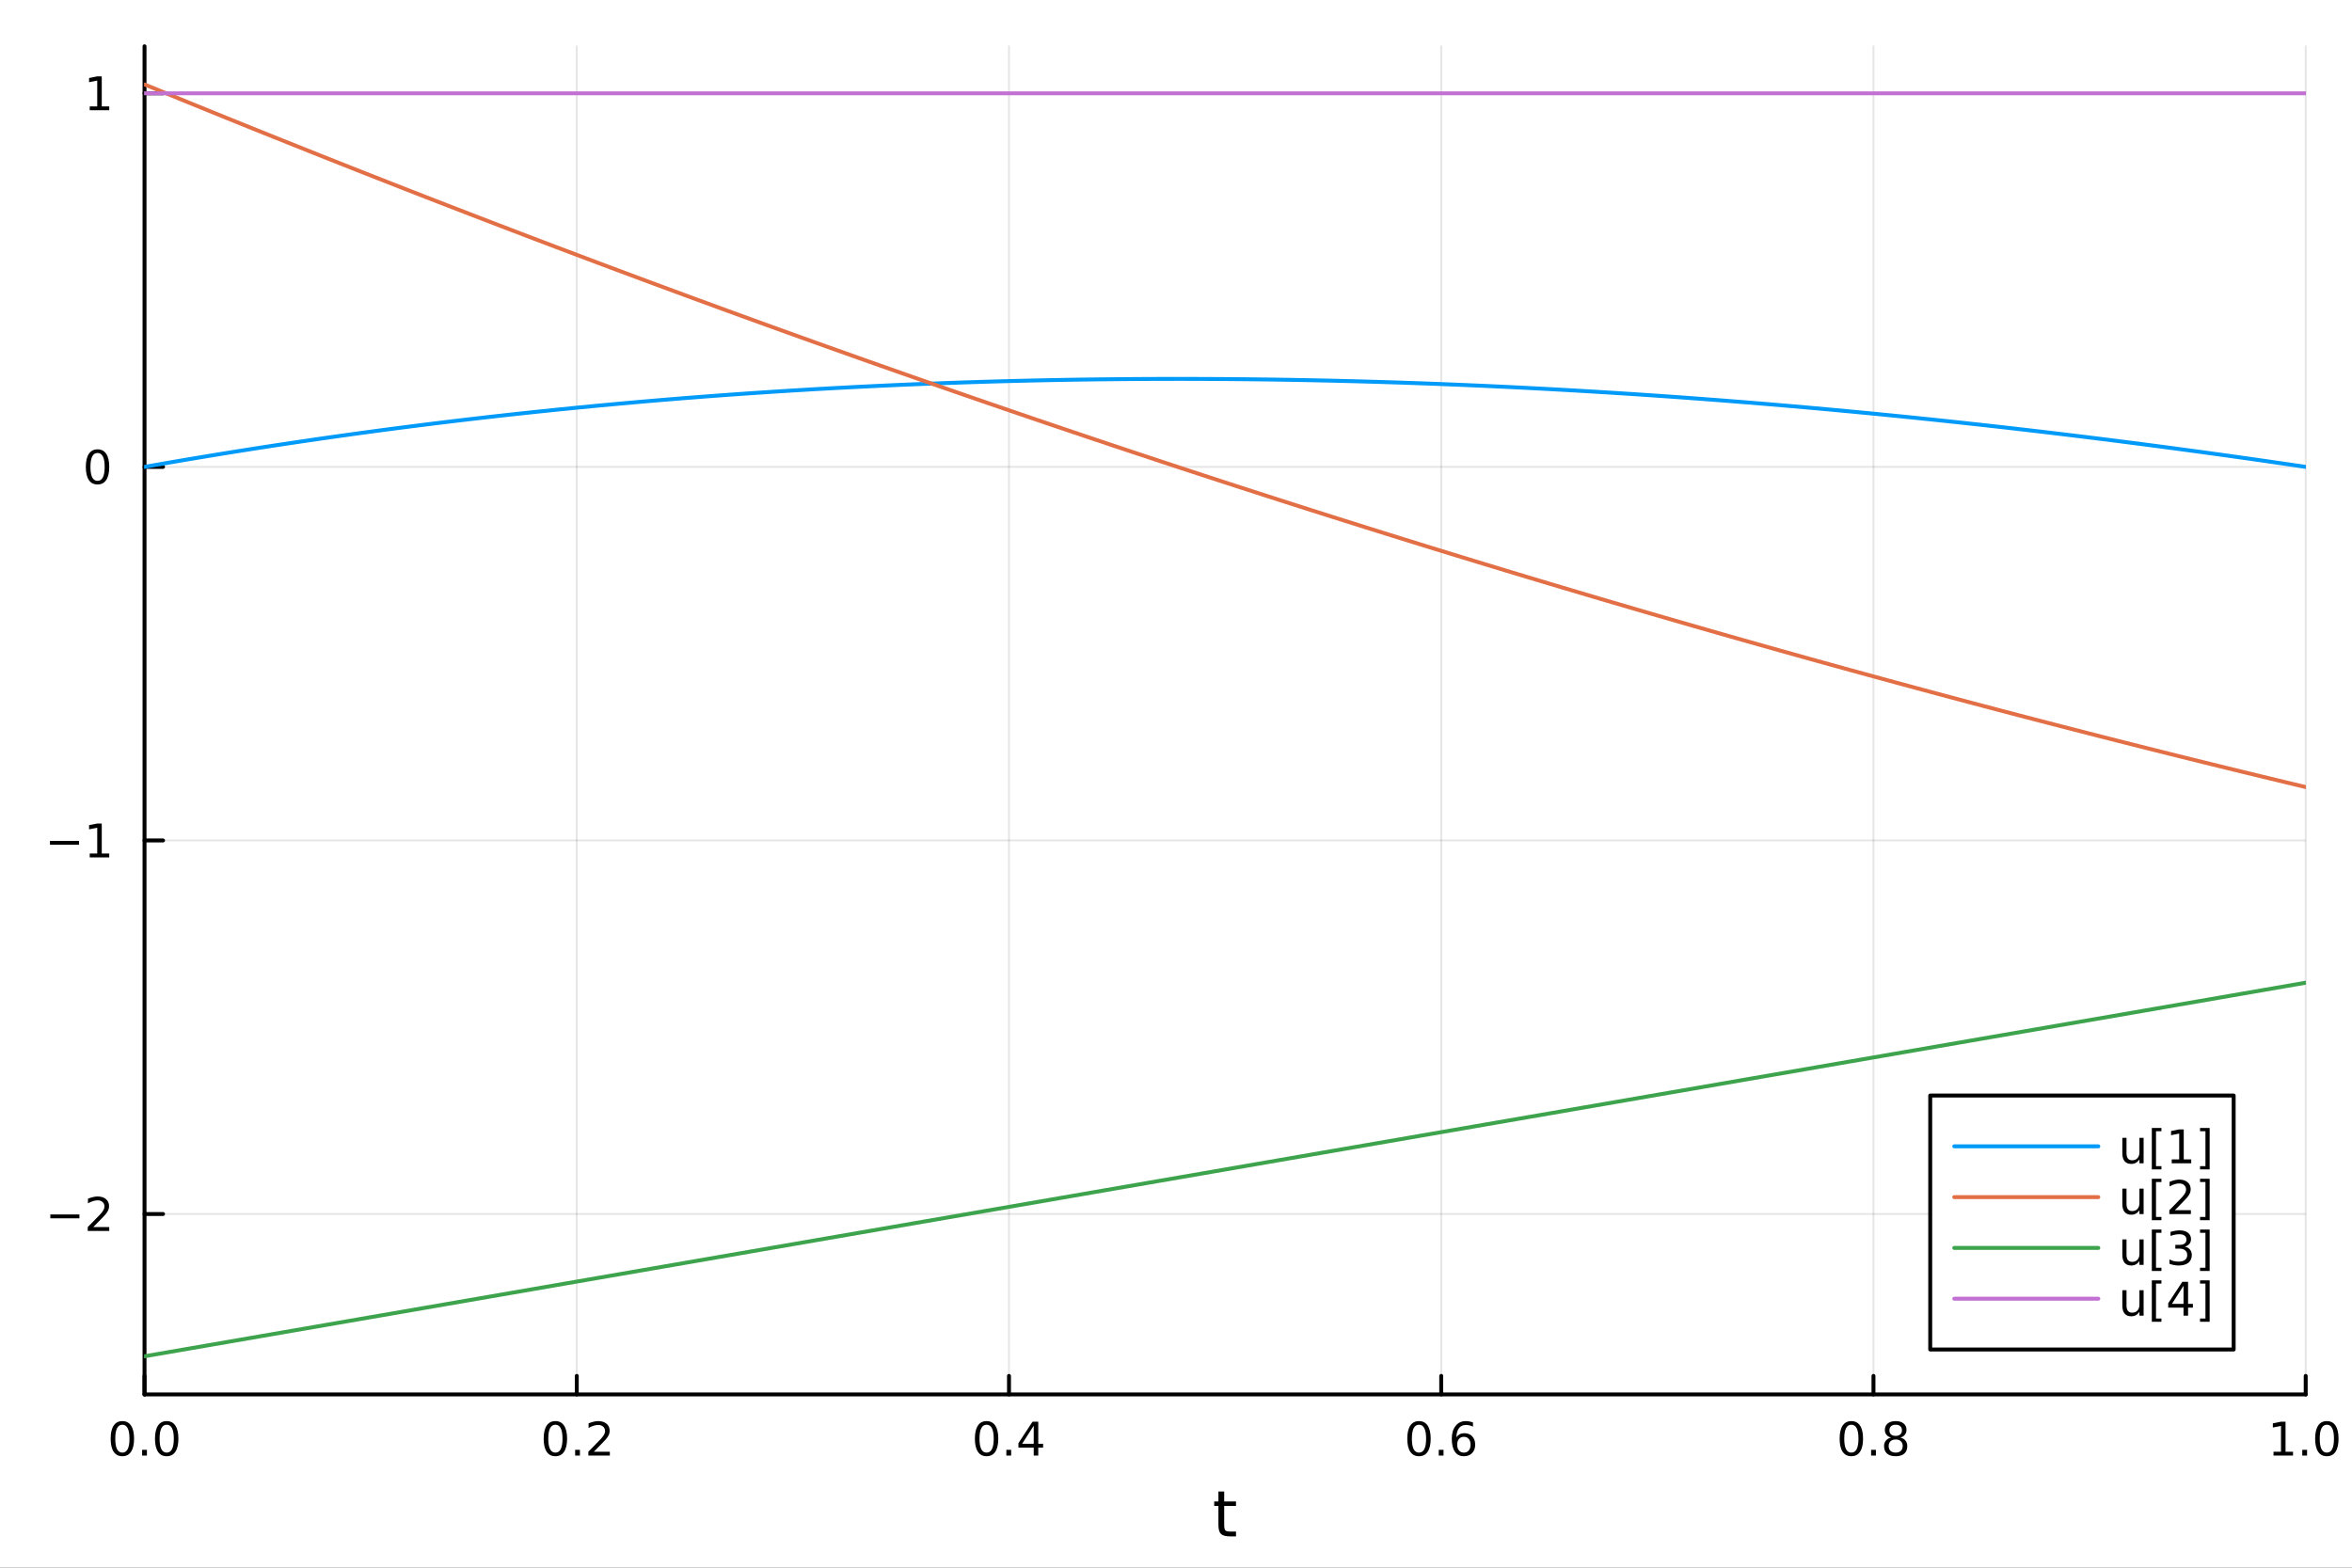 <?xml version="1.0" encoding="utf-8"?>
<svg xmlns="http://www.w3.org/2000/svg" xmlns:xlink="http://www.w3.org/1999/xlink" width="600" height="400" viewBox="0 0 2400 1600">
<rect x="0" y="0" width="2400" height="1600" fill="#333333" stroke="none"/>
<defs>
  <clipPath id="clip160">
    <rect x="0" y="0" width="2400" height="1600"/>
  </clipPath>
</defs>
<path clip-path="url(#clip160)" d="M0 1600 L2400 1600 L2400 0 L0 0  Z" fill="#ffffff" fill-rule="evenodd" fill-opacity="1"/>
<defs>
  <clipPath id="clip161">
    <rect x="480" y="0" width="1681" height="1600"/>
  </clipPath>
</defs>
<path clip-path="url(#clip160)" d="M147.478 1423.18 L2352.76 1423.18 L2352.76 47.244 L147.478 47.244  Z" fill="#ffffff" fill-rule="evenodd" fill-opacity="1"/>
<defs>
  <clipPath id="clip162">
    <rect x="147" y="47" width="2206" height="1377"/>
  </clipPath>
</defs>
<polyline clip-path="url(#clip162)" style="stroke:#000000; stroke-linecap:round; stroke-linejoin:round; stroke-width:2; stroke-opacity:0.1; fill:none" points="147.478,1423.18 147.478,47.244 "/>
<polyline clip-path="url(#clip162)" style="stroke:#000000; stroke-linecap:round; stroke-linejoin:round; stroke-width:2; stroke-opacity:0.1; fill:none" points="588.534,1423.18 588.534,47.244 "/>
<polyline clip-path="url(#clip162)" style="stroke:#000000; stroke-linecap:round; stroke-linejoin:round; stroke-width:2; stroke-opacity:0.1; fill:none" points="1029.59,1423.18 1029.59,47.244 "/>
<polyline clip-path="url(#clip162)" style="stroke:#000000; stroke-linecap:round; stroke-linejoin:round; stroke-width:2; stroke-opacity:0.1; fill:none" points="1470.64,1423.18 1470.64,47.244 "/>
<polyline clip-path="url(#clip162)" style="stroke:#000000; stroke-linecap:round; stroke-linejoin:round; stroke-width:2; stroke-opacity:0.1; fill:none" points="1911.7,1423.18 1911.7,47.244 "/>
<polyline clip-path="url(#clip162)" style="stroke:#000000; stroke-linecap:round; stroke-linejoin:round; stroke-width:2; stroke-opacity:0.1; fill:none" points="2352.76,1423.18 2352.76,47.244 "/>
<polyline clip-path="url(#clip162)" style="stroke:#000000; stroke-linecap:round; stroke-linejoin:round; stroke-width:2; stroke-opacity:0.1; fill:none" points="147.478,1239.03 2352.76,1239.03 "/>
<polyline clip-path="url(#clip162)" style="stroke:#000000; stroke-linecap:round; stroke-linejoin:round; stroke-width:2; stroke-opacity:0.1; fill:none" points="147.478,857.771 2352.76,857.771 "/>
<polyline clip-path="url(#clip162)" style="stroke:#000000; stroke-linecap:round; stroke-linejoin:round; stroke-width:2; stroke-opacity:0.1; fill:none" points="147.478,476.507 2352.76,476.507 "/>
<polyline clip-path="url(#clip162)" style="stroke:#000000; stroke-linecap:round; stroke-linejoin:round; stroke-width:2; stroke-opacity:0.1; fill:none" points="147.478,95.244 2352.76,95.244 "/>
<polyline clip-path="url(#clip160)" style="stroke:#000000; stroke-linecap:round; stroke-linejoin:round; stroke-width:4; stroke-opacity:1; fill:none" points="147.478,1423.18 2352.76,1423.18 "/>
<polyline clip-path="url(#clip160)" style="stroke:#000000; stroke-linecap:round; stroke-linejoin:round; stroke-width:4; stroke-opacity:1; fill:none" points="147.478,1423.18 147.478,1404.28 "/>
<polyline clip-path="url(#clip160)" style="stroke:#000000; stroke-linecap:round; stroke-linejoin:round; stroke-width:4; stroke-opacity:1; fill:none" points="588.534,1423.18 588.534,1404.28 "/>
<polyline clip-path="url(#clip160)" style="stroke:#000000; stroke-linecap:round; stroke-linejoin:round; stroke-width:4; stroke-opacity:1; fill:none" points="1029.59,1423.18 1029.59,1404.28 "/>
<polyline clip-path="url(#clip160)" style="stroke:#000000; stroke-linecap:round; stroke-linejoin:round; stroke-width:4; stroke-opacity:1; fill:none" points="1470.64,1423.18 1470.64,1404.28 "/>
<polyline clip-path="url(#clip160)" style="stroke:#000000; stroke-linecap:round; stroke-linejoin:round; stroke-width:4; stroke-opacity:1; fill:none" points="1911.7,1423.18 1911.7,1404.28 "/>
<polyline clip-path="url(#clip160)" style="stroke:#000000; stroke-linecap:round; stroke-linejoin:round; stroke-width:4; stroke-opacity:1; fill:none" points="2352.76,1423.18 2352.76,1404.28 "/>
<path clip-path="url(#clip160)" d="M124.862 1454.1 Q121.251 1454.1 119.423 1457.66 Q117.617 1461.2 117.617 1468.33 Q117.617 1475.44 119.423 1479.01 Q121.251 1482.55 124.862 1482.55 Q128.497 1482.55 130.302 1479.01 Q132.131 1475.44 132.131 1468.33 Q132.131 1461.2 130.302 1457.66 Q128.497 1454.1 124.862 1454.1 M124.862 1450.39 Q130.672 1450.39 133.728 1455 Q136.807 1459.58 136.807 1468.33 Q136.807 1477.06 133.728 1481.67 Q130.672 1486.25 124.862 1486.25 Q119.052 1486.25 115.973 1481.67 Q112.918 1477.06 112.918 1468.33 Q112.918 1459.58 115.973 1455 Q119.052 1450.39 124.862 1450.39 Z" fill="#000000" fill-rule="nonzero" fill-opacity="1" /><path clip-path="url(#clip160)" d="M145.024 1479.7 L149.908 1479.7 L149.908 1485.58 L145.024 1485.58 L145.024 1479.7 Z" fill="#000000" fill-rule="nonzero" fill-opacity="1" /><path clip-path="url(#clip160)" d="M170.094 1454.1 Q166.482 1454.1 164.654 1457.66 Q162.848 1461.2 162.848 1468.33 Q162.848 1475.44 164.654 1479.01 Q166.482 1482.55 170.094 1482.55 Q173.728 1482.55 175.533 1479.01 Q177.362 1475.44 177.362 1468.33 Q177.362 1461.2 175.533 1457.66 Q173.728 1454.1 170.094 1454.1 M170.094 1450.39 Q175.904 1450.39 178.959 1455 Q182.038 1459.58 182.038 1468.33 Q182.038 1477.06 178.959 1481.67 Q175.904 1486.25 170.094 1486.25 Q164.283 1486.25 161.205 1481.67 Q158.149 1477.06 158.149 1468.33 Q158.149 1459.58 161.205 1455 Q164.283 1450.39 170.094 1450.39 Z" fill="#000000" fill-rule="nonzero" fill-opacity="1" /><path clip-path="url(#clip160)" d="M566.716 1454.1 Q563.105 1454.1 561.277 1457.66 Q559.471 1461.2 559.471 1468.33 Q559.471 1475.44 561.277 1479.01 Q563.105 1482.55 566.716 1482.55 Q570.351 1482.55 572.156 1479.01 Q573.985 1475.44 573.985 1468.33 Q573.985 1461.2 572.156 1457.66 Q570.351 1454.1 566.716 1454.1 M566.716 1450.39 Q572.527 1450.39 575.582 1455 Q578.661 1459.58 578.661 1468.33 Q578.661 1477.06 575.582 1481.67 Q572.527 1486.25 566.716 1486.25 Q560.906 1486.25 557.828 1481.67 Q554.772 1477.06 554.772 1468.33 Q554.772 1459.58 557.828 1455 Q560.906 1450.39 566.716 1450.39 Z" fill="#000000" fill-rule="nonzero" fill-opacity="1" /><path clip-path="url(#clip160)" d="M586.878 1479.7 L591.763 1479.7 L591.763 1485.58 L586.878 1485.58 L586.878 1479.7 Z" fill="#000000" fill-rule="nonzero" fill-opacity="1" /><path clip-path="url(#clip160)" d="M605.976 1481.64 L622.295 1481.64 L622.295 1485.58 L600.351 1485.58 L600.351 1481.64 Q603.013 1478.89 607.596 1474.26 Q612.202 1469.61 613.383 1468.27 Q615.628 1465.74 616.508 1464.01 Q617.411 1462.25 617.411 1460.56 Q617.411 1457.8 615.466 1456.07 Q613.545 1454.33 610.443 1454.33 Q608.244 1454.33 605.79 1455.09 Q603.36 1455.86 600.582 1457.41 L600.582 1452.69 Q603.406 1451.55 605.86 1450.97 Q608.313 1450.39 610.351 1450.39 Q615.721 1450.39 618.915 1453.08 Q622.11 1455.77 622.11 1460.26 Q622.11 1462.39 621.3 1464.31 Q620.513 1466.2 618.406 1468.8 Q617.827 1469.47 614.726 1472.69 Q611.624 1475.88 605.976 1481.64 Z" fill="#000000" fill-rule="nonzero" fill-opacity="1" /><path clip-path="url(#clip160)" d="M1006.73 1454.1 Q1003.12 1454.1 1001.29 1457.66 Q999.485 1461.2 999.485 1468.33 Q999.485 1475.44 1001.29 1479.01 Q1003.12 1482.55 1006.73 1482.55 Q1010.36 1482.55 1012.17 1479.01 Q1014 1475.44 1014 1468.33 Q1014 1461.2 1012.17 1457.66 Q1010.36 1454.1 1006.73 1454.1 M1006.73 1450.39 Q1012.54 1450.39 1015.6 1455 Q1018.67 1459.58 1018.67 1468.33 Q1018.67 1477.06 1015.6 1481.67 Q1012.54 1486.25 1006.73 1486.25 Q1000.92 1486.25 997.842 1481.67 Q994.786 1477.06 994.786 1468.33 Q994.786 1459.58 997.842 1455 Q1000.92 1450.39 1006.73 1450.39 Z" fill="#000000" fill-rule="nonzero" fill-opacity="1" /><path clip-path="url(#clip160)" d="M1026.89 1479.7 L1031.78 1479.7 L1031.78 1485.58 L1026.89 1485.58 L1026.89 1479.7 Z" fill="#000000" fill-rule="nonzero" fill-opacity="1" /><path clip-path="url(#clip160)" d="M1054.81 1455.09 L1043 1473.54 L1054.81 1473.54 L1054.81 1455.09 M1053.58 1451.02 L1059.46 1451.02 L1059.46 1473.54 L1064.39 1473.54 L1064.39 1477.43 L1059.46 1477.43 L1059.46 1485.58 L1054.81 1485.58 L1054.81 1477.43 L1039.21 1477.43 L1039.21 1472.92 L1053.58 1451.02 Z" fill="#000000" fill-rule="nonzero" fill-opacity="1" /><path clip-path="url(#clip160)" d="M1447.95 1454.1 Q1444.34 1454.1 1442.51 1457.66 Q1440.7 1461.2 1440.7 1468.33 Q1440.7 1475.44 1442.51 1479.01 Q1444.34 1482.55 1447.95 1482.55 Q1451.58 1482.55 1453.39 1479.01 Q1455.22 1475.44 1455.22 1468.33 Q1455.22 1461.2 1453.39 1457.66 Q1451.58 1454.1 1447.95 1454.1 M1447.95 1450.39 Q1453.76 1450.39 1456.81 1455 Q1459.89 1459.58 1459.89 1468.33 Q1459.89 1477.06 1456.81 1481.67 Q1453.76 1486.25 1447.95 1486.25 Q1442.14 1486.25 1439.06 1481.67 Q1436 1477.06 1436 1468.33 Q1436 1459.58 1439.06 1455 Q1442.14 1450.39 1447.95 1450.39 Z" fill="#000000" fill-rule="nonzero" fill-opacity="1" /><path clip-path="url(#clip160)" d="M1468.11 1479.7 L1472.99 1479.7 L1472.99 1485.58 L1468.11 1485.58 L1468.11 1479.7 Z" fill="#000000" fill-rule="nonzero" fill-opacity="1" /><path clip-path="url(#clip160)" d="M1493.76 1466.44 Q1490.61 1466.44 1488.76 1468.59 Q1486.93 1470.74 1486.93 1474.49 Q1486.93 1478.22 1488.76 1480.39 Q1490.61 1482.55 1493.76 1482.55 Q1496.91 1482.55 1498.73 1480.39 Q1500.59 1478.22 1500.59 1474.49 Q1500.59 1470.74 1498.73 1468.59 Q1496.91 1466.44 1493.76 1466.44 M1503.04 1451.78 L1503.04 1456.04 Q1501.28 1455.21 1499.48 1454.77 Q1497.69 1454.33 1495.93 1454.33 Q1491.3 1454.33 1488.85 1457.45 Q1486.42 1460.58 1486.07 1466.9 Q1487.44 1464.89 1489.5 1463.82 Q1491.56 1462.73 1494.04 1462.73 Q1499.24 1462.73 1502.25 1465.9 Q1505.29 1469.05 1505.29 1474.49 Q1505.29 1479.82 1502.14 1483.03 Q1498.99 1486.25 1493.76 1486.25 Q1487.76 1486.25 1484.59 1481.67 Q1481.42 1477.06 1481.42 1468.33 Q1481.42 1460.14 1485.31 1455.28 Q1489.2 1450.39 1495.75 1450.39 Q1497.51 1450.39 1499.29 1450.74 Q1501.1 1451.09 1503.04 1451.78 Z" fill="#000000" fill-rule="nonzero" fill-opacity="1" /><path clip-path="url(#clip160)" d="M1889.13 1454.1 Q1885.52 1454.1 1883.69 1457.66 Q1881.89 1461.2 1881.89 1468.33 Q1881.89 1475.44 1883.69 1479.01 Q1885.52 1482.55 1889.13 1482.55 Q1892.77 1482.55 1894.57 1479.01 Q1896.4 1475.44 1896.4 1468.33 Q1896.4 1461.2 1894.57 1457.66 Q1892.77 1454.1 1889.13 1454.1 M1889.13 1450.39 Q1894.94 1450.39 1898 1455 Q1901.08 1459.58 1901.08 1468.33 Q1901.08 1477.06 1898 1481.67 Q1894.94 1486.25 1889.13 1486.25 Q1883.32 1486.25 1880.24 1481.67 Q1877.19 1477.06 1877.19 1468.33 Q1877.19 1459.58 1880.24 1455 Q1883.32 1450.39 1889.13 1450.39 Z" fill="#000000" fill-rule="nonzero" fill-opacity="1" /><path clip-path="url(#clip160)" d="M1909.29 1479.7 L1914.18 1479.7 L1914.18 1485.58 L1909.29 1485.58 L1909.29 1479.7 Z" fill="#000000" fill-rule="nonzero" fill-opacity="1" /><path clip-path="url(#clip160)" d="M1934.36 1469.17 Q1931.03 1469.17 1929.11 1470.95 Q1927.21 1472.73 1927.21 1475.86 Q1927.21 1478.98 1929.11 1480.77 Q1931.03 1482.55 1934.36 1482.55 Q1937.7 1482.55 1939.62 1480.77 Q1941.54 1478.96 1941.54 1475.86 Q1941.54 1472.73 1939.62 1470.95 Q1937.72 1469.17 1934.36 1469.17 M1929.69 1467.18 Q1926.68 1466.44 1924.99 1464.38 Q1923.32 1462.32 1923.32 1459.35 Q1923.32 1455.21 1926.26 1452.8 Q1929.22 1450.39 1934.36 1450.39 Q1939.52 1450.39 1942.46 1452.8 Q1945.4 1455.21 1945.4 1459.35 Q1945.4 1462.32 1943.71 1464.38 Q1942.05 1466.44 1939.06 1467.18 Q1942.44 1467.96 1944.32 1470.26 Q1946.21 1472.55 1946.21 1475.86 Q1946.21 1480.88 1943.14 1483.57 Q1940.08 1486.25 1934.36 1486.25 Q1928.64 1486.25 1925.57 1483.57 Q1922.51 1480.88 1922.51 1475.86 Q1922.51 1472.55 1924.41 1470.26 Q1926.31 1467.96 1929.69 1467.18 M1927.97 1459.79 Q1927.97 1462.48 1929.64 1463.98 Q1931.33 1465.49 1934.36 1465.49 Q1937.37 1465.49 1939.06 1463.98 Q1940.77 1462.48 1940.77 1459.79 Q1940.77 1457.11 1939.06 1455.6 Q1937.37 1454.1 1934.36 1454.1 Q1931.33 1454.1 1929.64 1455.6 Q1927.97 1457.11 1927.97 1459.79 Z" fill="#000000" fill-rule="nonzero" fill-opacity="1" /><path clip-path="url(#clip160)" d="M2319.91 1481.64 L2327.55 1481.64 L2327.55 1455.28 L2319.24 1456.95 L2319.24 1452.69 L2327.5 1451.02 L2332.18 1451.02 L2332.18 1481.64 L2339.82 1481.64 L2339.82 1485.58 L2319.91 1485.58 L2319.91 1481.64 Z" fill="#000000" fill-rule="nonzero" fill-opacity="1" /><path clip-path="url(#clip160)" d="M2349.26 1479.7 L2354.14 1479.7 L2354.14 1485.58 L2349.26 1485.58 L2349.26 1479.7 Z" fill="#000000" fill-rule="nonzero" fill-opacity="1" /><path clip-path="url(#clip160)" d="M2374.33 1454.1 Q2370.72 1454.1 2368.89 1457.66 Q2367.08 1461.2 2367.08 1468.33 Q2367.08 1475.44 2368.89 1479.01 Q2370.72 1482.55 2374.33 1482.55 Q2377.96 1482.55 2379.77 1479.01 Q2381.6 1475.44 2381.6 1468.33 Q2381.6 1461.2 2379.77 1457.66 Q2377.96 1454.1 2374.33 1454.1 M2374.33 1450.39 Q2380.14 1450.39 2383.2 1455 Q2386.27 1459.58 2386.27 1468.33 Q2386.27 1477.06 2383.2 1481.67 Q2380.14 1486.25 2374.33 1486.25 Q2368.52 1486.25 2365.44 1481.67 Q2362.39 1477.06 2362.39 1468.33 Q2362.39 1459.58 2365.44 1455 Q2368.52 1450.39 2374.33 1450.39 Z" fill="#000000" fill-rule="nonzero" fill-opacity="1" /><path clip-path="url(#clip160)" d="M1249.18 1522.27 L1249.18 1532.4 L1261.24 1532.4 L1261.24 1536.95 L1249.18 1536.95 L1249.18 1556.3 Q1249.18 1560.66 1250.36 1561.9 Q1251.57 1563.14 1255.23 1563.14 L1261.24 1563.14 L1261.24 1568.04 L1255.23 1568.04 Q1248.45 1568.04 1245.87 1565.53 Q1243.29 1562.98 1243.29 1556.3 L1243.29 1536.95 L1238.99 1536.95 L1238.99 1532.4 L1243.29 1532.4 L1243.29 1522.27 L1249.18 1522.27 Z" fill="#000000" fill-rule="nonzero" fill-opacity="1" /><polyline clip-path="url(#clip160)" style="stroke:#000000; stroke-linecap:round; stroke-linejoin:round; stroke-width:4; stroke-opacity:1; fill:none" points="147.478,1423.18 147.478,47.244 "/>
<polyline clip-path="url(#clip160)" style="stroke:#000000; stroke-linecap:round; stroke-linejoin:round; stroke-width:4; stroke-opacity:1; fill:none" points="147.478,1239.03 166.376,1239.03 "/>
<polyline clip-path="url(#clip160)" style="stroke:#000000; stroke-linecap:round; stroke-linejoin:round; stroke-width:4; stroke-opacity:1; fill:none" points="147.478,857.771 166.376,857.771 "/>
<polyline clip-path="url(#clip160)" style="stroke:#000000; stroke-linecap:round; stroke-linejoin:round; stroke-width:4; stroke-opacity:1; fill:none" points="147.478,476.507 166.376,476.507 "/>
<polyline clip-path="url(#clip160)" style="stroke:#000000; stroke-linecap:round; stroke-linejoin:round; stroke-width:4; stroke-opacity:1; fill:none" points="147.478,95.244 166.376,95.244 "/>
<path clip-path="url(#clip160)" d="M51.362 1239.49 L81.038 1239.49 L81.038 1243.42 L51.362 1243.42 L51.362 1239.49 Z" fill="#000000" fill-rule="nonzero" fill-opacity="1" /><path clip-path="url(#clip160)" d="M95.159 1252.38 L111.478 1252.38 L111.478 1256.31 L89.534 1256.31 L89.534 1252.38 Q92.196 1249.62 96.779 1244.99 Q101.385 1240.34 102.566 1239 Q104.811 1236.48 105.691 1234.74 Q106.594 1232.98 106.594 1231.29 Q106.594 1228.54 104.649 1226.8 Q102.728 1225.06 99.626 1225.06 Q97.427 1225.06 94.973 1225.83 Q92.543 1226.59 89.765 1228.14 L89.765 1223.42 Q92.589 1222.29 95.043 1221.71 Q97.496 1221.13 99.534 1221.13 Q104.904 1221.13 108.098 1223.81 Q111.293 1226.5 111.293 1230.99 Q111.293 1233.12 110.483 1235.04 Q109.696 1236.94 107.589 1239.53 Q107.01 1240.2 103.909 1243.42 Q100.807 1246.61 95.159 1252.38 Z" fill="#000000" fill-rule="nonzero" fill-opacity="1" /><path clip-path="url(#clip160)" d="M50.992 858.222 L80.668 858.222 L80.668 862.157 L50.992 862.157 L50.992 858.222 Z" fill="#000000" fill-rule="nonzero" fill-opacity="1" /><path clip-path="url(#clip160)" d="M91.571 871.115 L99.21 871.115 L99.21 844.75 L90.899 846.417 L90.899 842.157 L99.163 840.491 L103.839 840.491 L103.839 871.115 L111.478 871.115 L111.478 875.051 L91.571 875.051 L91.571 871.115 Z" fill="#000000" fill-rule="nonzero" fill-opacity="1" /><path clip-path="url(#clip160)" d="M99.534 462.306 Q95.922 462.306 94.094 465.871 Q92.288 469.412 92.288 476.542 Q92.288 483.648 94.094 487.213 Q95.922 490.755 99.534 490.755 Q103.168 490.755 104.973 487.213 Q106.802 483.648 106.802 476.542 Q106.802 469.412 104.973 465.871 Q103.168 462.306 99.534 462.306 M99.534 458.602 Q105.344 458.602 108.399 463.209 Q111.478 467.792 111.478 476.542 Q111.478 485.269 108.399 489.875 Q105.344 494.459 99.534 494.459 Q93.723 494.459 90.645 489.875 Q87.589 485.269 87.589 476.542 Q87.589 467.792 90.645 463.209 Q93.723 458.602 99.534 458.602 Z" fill="#000000" fill-rule="nonzero" fill-opacity="1" /><path clip-path="url(#clip160)" d="M91.571 108.589 L99.21 108.589 L99.21 82.223 L90.899 83.89 L90.899 79.631 L99.163 77.964 L103.839 77.964 L103.839 108.589 L111.478 108.589 L111.478 112.524 L91.571 112.524 L91.571 108.589 Z" fill="#000000" fill-rule="nonzero" fill-opacity="1" /><polyline clip-path="url(#clip162)" style="stroke:#009af9; stroke-linecap:round; stroke-linejoin:round; stroke-width:4; stroke-opacity:1; fill:none" points="147.478,476.507 169.531,472.649 191.583,468.882 213.636,465.204 235.689,461.617 257.742,458.118 279.795,454.708 301.847,451.387 323.9,448.154 345.953,445.008 368.006,441.95 390.058,438.979 412.111,436.095 434.164,433.296 456.217,430.584 478.27,427.957 500.322,425.414 522.375,422.957 544.428,420.584 566.481,418.295 588.534,416.089 610.586,413.967 632.639,411.927 654.692,409.97 676.745,408.094 698.797,406.301 720.85,404.588 742.903,402.957 764.956,401.405 787.009,399.934 809.061,398.543 831.114,397.231 853.167,395.998 875.22,394.844 897.272,393.767 919.325,392.769 941.378,391.848 963.431,391.004 985.484,390.236 1007.54,389.545 1029.59,388.93 1051.64,388.391 1073.69,387.926 1095.75,387.537 1117.8,387.221 1139.85,386.98 1161.91,386.812 1183.96,386.718 1206.01,386.696 1228.06,386.747 1250.12,386.87 1272.17,387.065 1294.22,387.33 1316.28,387.667 1338.33,388.075 1360.38,388.553 1382.43,389.1 1404.49,389.717 1426.54,390.403 1448.59,391.158 1470.64,391.98 1492.7,392.871 1514.75,393.829 1536.8,394.855 1558.86,395.947 1580.91,397.106 1602.96,398.33 1625.01,399.62 1647.07,400.976 1669.12,402.396 1691.17,403.881 1713.23,405.429 1735.28,407.042 1757.33,408.718 1779.38,410.457 1801.44,412.258 1823.49,414.121 1845.54,416.047 1867.59,418.033 1889.65,420.081 1911.7,422.189 1933.75,424.358 1955.81,426.587 1977.86,428.875 1999.91,431.222 2021.96,433.628 2044.02,436.092 2066.07,438.614 2088.12,441.194 2110.18,443.831 2132.23,446.525 2154.28,449.276 2176.33,452.082 2198.39,454.944 2220.44,457.862 2242.49,460.834 2264.54,463.861 2286.6,466.943 2308.65,470.078 2330.7,473.266 2352.76,476.507 "/>
<polyline clip-path="url(#clip162)" style="stroke:#e26f46; stroke-linecap:round; stroke-linejoin:round; stroke-width:4; stroke-opacity:1; fill:none" points="147.478,86.186 169.531,95.244 191.583,104.264 213.636,113.246 235.689,122.19 257.742,131.096 279.795,139.963 301.847,148.793 323.9,157.584 345.953,166.337 368.006,175.052 390.058,183.729 412.111,192.368 434.164,200.969 456.217,209.532 478.27,218.056 500.322,226.542 522.375,234.991 544.428,243.401 566.481,251.773 588.534,260.107 610.586,268.402 632.639,276.66 654.692,284.879 676.745,293.061 698.797,301.204 720.85,309.309 742.903,317.376 764.956,325.405 787.009,333.396 809.061,341.348 831.114,349.263 853.167,357.139 875.22,364.977 897.272,372.777 919.325,380.539 941.378,388.263 963.431,395.949 985.484,403.596 1007.54,411.206 1029.59,418.777 1051.64,426.31 1073.69,433.805 1095.75,441.262 1117.8,448.681 1139.85,456.062 1161.91,463.404 1183.96,470.709 1206.01,477.975 1228.06,485.203 1250.12,492.393 1272.17,499.545 1294.22,506.659 1316.28,513.735 1338.33,520.772 1360.38,527.772 1382.43,534.733 1404.49,541.656 1426.54,548.541 1448.59,555.388 1470.64,562.197 1492.7,568.968 1514.75,575.7 1536.8,582.394 1558.86,589.051 1580.91,595.669 1602.96,602.249 1625.01,608.791 1647.07,615.295 1669.12,621.76 1691.17,628.188 1713.23,634.577 1735.28,640.929 1757.33,647.242 1779.38,653.517 1801.44,659.754 1823.49,665.952 1845.54,672.113 1867.59,678.236 1889.65,684.32 1911.7,690.366 1933.75,696.374 1955.81,702.344 1977.86,708.276 1999.91,714.17 2021.96,720.026 2044.02,725.843 2066.07,731.623 2088.12,737.364 2110.18,743.067 2132.23,748.732 2154.28,754.359 2176.33,759.948 2198.39,765.498 2220.44,771.011 2242.49,776.485 2264.54,781.921 2286.6,787.319 2308.65,792.679 2330.7,798.001 2352.76,803.285 "/>
<polyline clip-path="url(#clip162)" style="stroke:#3da44d; stroke-linecap:round; stroke-linejoin:round; stroke-width:4; stroke-opacity:1; fill:none" points="147.478,1384.24 169.531,1380.43 191.583,1376.61 213.636,1372.8 235.689,1368.99 257.742,1365.18 279.795,1361.36 301.847,1357.55 323.9,1353.74 345.953,1349.92 368.006,1346.11 390.058,1342.3 412.111,1338.49 434.164,1334.67 456.217,1330.86 478.27,1327.05 500.322,1323.24 522.375,1319.42 544.428,1315.61 566.481,1311.8 588.534,1307.99 610.586,1304.17 632.639,1300.36 654.692,1296.55 676.745,1292.74 698.797,1288.92 720.85,1285.11 742.903,1281.3 764.956,1277.48 787.009,1273.67 809.061,1269.86 831.114,1266.05 853.167,1262.23 875.22,1258.42 897.272,1254.61 919.325,1250.8 941.378,1246.98 963.431,1243.17 985.484,1239.36 1007.54,1235.55 1029.59,1231.73 1051.64,1227.92 1073.69,1224.11 1095.75,1220.3 1117.8,1216.48 1139.85,1212.67 1161.91,1208.86 1183.96,1205.04 1206.01,1201.23 1228.06,1197.42 1250.12,1193.61 1272.17,1189.79 1294.22,1185.98 1316.28,1182.17 1338.33,1178.36 1360.38,1174.54 1382.43,1170.73 1404.49,1166.92 1426.54,1163.11 1448.59,1159.29 1470.64,1155.48 1492.7,1151.67 1514.75,1147.85 1536.8,1144.04 1558.86,1140.23 1580.91,1136.42 1602.96,1132.6 1625.01,1128.79 1647.07,1124.98 1669.12,1121.17 1691.17,1117.35 1713.23,1113.54 1735.28,1109.73 1757.33,1105.92 1779.38,1102.1 1801.44,1098.29 1823.49,1094.48 1845.54,1090.67 1867.59,1086.85 1889.65,1083.04 1911.7,1079.23 1933.75,1075.41 1955.81,1071.6 1977.86,1067.79 1999.91,1063.98 2021.96,1060.16 2044.02,1056.35 2066.07,1052.54 2088.12,1048.73 2110.18,1044.91 2132.23,1041.1 2154.28,1037.29 2176.33,1033.48 2198.39,1029.66 2220.44,1025.85 2242.49,1022.04 2264.54,1018.23 2286.6,1014.41 2308.65,1010.6 2330.7,1006.79 2352.76,1002.97 "/>
<polyline clip-path="url(#clip162)" style="stroke:#c271d2; stroke-linecap:round; stroke-linejoin:round; stroke-width:4; stroke-opacity:1; fill:none" points="147.478,95.244 169.531,95.244 191.583,95.244 213.636,95.244 235.689,95.244 257.742,95.244 279.795,95.244 301.847,95.244 323.9,95.244 345.953,95.244 368.006,95.244 390.058,95.244 412.111,95.244 434.164,95.244 456.217,95.244 478.27,95.244 500.322,95.244 522.375,95.244 544.428,95.244 566.481,95.244 588.534,95.244 610.586,95.244 632.639,95.244 654.692,95.244 676.745,95.244 698.797,95.244 720.85,95.244 742.903,95.244 764.956,95.244 787.009,95.244 809.061,95.244 831.114,95.244 853.167,95.244 875.22,95.244 897.272,95.244 919.325,95.244 941.378,95.244 963.431,95.244 985.484,95.244 1007.54,95.244 1029.59,95.244 1051.64,95.244 1073.69,95.244 1095.75,95.244 1117.8,95.244 1139.85,95.244 1161.91,95.244 1183.96,95.244 1206.01,95.244 1228.06,95.244 1250.12,95.244 1272.17,95.244 1294.22,95.244 1316.28,95.244 1338.33,95.244 1360.38,95.244 1382.43,95.244 1404.49,95.244 1426.54,95.244 1448.59,95.244 1470.64,95.244 1492.7,95.244 1514.75,95.244 1536.8,95.244 1558.86,95.244 1580.91,95.244 1602.96,95.244 1625.01,95.244 1647.07,95.244 1669.12,95.244 1691.17,95.244 1713.23,95.244 1735.28,95.244 1757.33,95.244 1779.38,95.244 1801.44,95.244 1823.49,95.244 1845.54,95.244 1867.59,95.244 1889.65,95.244 1911.7,95.244 1933.75,95.244 1955.81,95.244 1977.86,95.244 1999.91,95.244 2021.96,95.244 2044.02,95.244 2066.07,95.244 2088.12,95.244 2110.18,95.244 2132.23,95.244 2154.28,95.244 2176.33,95.244 2198.39,95.244 2220.44,95.244 2242.49,95.244 2264.54,95.244 2286.6,95.244 2308.65,95.244 2330.7,95.244 2352.76,95.244 "/>
<path clip-path="url(#clip160)" d="M1969.62 1377.32 L2279.25 1377.32 L2279.25 1118.12 L1969.62 1118.12  Z" fill="#ffffff" fill-rule="evenodd" fill-opacity="1"/>
<polyline clip-path="url(#clip160)" style="stroke:#000000; stroke-linecap:round; stroke-linejoin:round; stroke-width:4; stroke-opacity:1; fill:none" points="1969.62,1377.32 2279.25,1377.32 2279.25,1118.12 1969.62,1118.12 1969.62,1377.32 "/>
<polyline clip-path="url(#clip160)" style="stroke:#009af9; stroke-linecap:round; stroke-linejoin:round; stroke-width:4; stroke-opacity:1; fill:none" points="1994.13,1169.96 2141.14,1169.96 "/>
<path clip-path="url(#clip160)" d="M2165.65 1177 L2165.65 1161.31 L2169.91 1161.31 L2169.91 1176.84 Q2169.91 1180.52 2171.34 1182.37 Q2172.78 1184.2 2175.65 1184.2 Q2179.1 1184.2 2181.09 1182 Q2183.1 1179.8 2183.1 1176.01 L2183.1 1161.31 L2187.36 1161.31 L2187.36 1187.24 L2183.1 1187.24 L2183.1 1183.25 Q2181.55 1185.61 2179.49 1186.77 Q2177.45 1187.91 2174.74 1187.91 Q2170.28 1187.91 2167.96 1185.13 Q2165.65 1182.35 2165.65 1177 M2176.36 1160.68 L2176.36 1160.68 Z" fill="#000000" fill-rule="nonzero" fill-opacity="1" /><path clip-path="url(#clip160)" d="M2195.74 1151.22 L2205.55 1151.22 L2205.55 1154.53 L2200 1154.53 L2200 1190.18 L2205.55 1190.18 L2205.55 1193.49 L2195.74 1193.49 L2195.74 1151.22 Z" fill="#000000" fill-rule="nonzero" fill-opacity="1" /><path clip-path="url(#clip160)" d="M2216.04 1183.3 L2223.68 1183.3 L2223.68 1156.93 L2215.37 1158.6 L2215.37 1154.34 L2223.63 1152.68 L2228.31 1152.68 L2228.31 1183.3 L2235.95 1183.3 L2235.95 1187.24 L2216.04 1187.24 L2216.04 1183.3 Z" fill="#000000" fill-rule="nonzero" fill-opacity="1" /><path clip-path="url(#clip160)" d="M2254.74 1151.22 L2254.74 1193.49 L2244.93 1193.49 L2244.93 1190.18 L2250.46 1190.18 L2250.46 1154.53 L2244.93 1154.53 L2244.93 1151.22 L2254.74 1151.22 Z" fill="#000000" fill-rule="nonzero" fill-opacity="1" /><polyline clip-path="url(#clip160)" style="stroke:#e26f46; stroke-linecap:round; stroke-linejoin:round; stroke-width:4; stroke-opacity:1; fill:none" points="1994.13,1221.8 2141.14,1221.8 "/>
<path clip-path="url(#clip160)" d="M2165.65 1228.84 L2165.65 1213.15 L2169.91 1213.15 L2169.91 1228.68 Q2169.91 1232.36 2171.34 1234.21 Q2172.78 1236.04 2175.65 1236.04 Q2179.1 1236.04 2181.09 1233.84 Q2183.1 1231.64 2183.1 1227.85 L2183.1 1213.15 L2187.36 1213.15 L2187.36 1239.08 L2183.1 1239.08 L2183.1 1235.09 Q2181.55 1237.45 2179.49 1238.61 Q2177.45 1239.75 2174.74 1239.75 Q2170.28 1239.75 2167.96 1236.97 Q2165.65 1234.19 2165.65 1228.84 M2176.36 1212.52 L2176.36 1212.52 Z" fill="#000000" fill-rule="nonzero" fill-opacity="1" /><path clip-path="url(#clip160)" d="M2195.74 1203.06 L2205.55 1203.06 L2205.55 1206.37 L2200 1206.37 L2200 1242.02 L2205.55 1242.02 L2205.55 1245.33 L2195.74 1245.33 L2195.74 1203.06 Z" fill="#000000" fill-rule="nonzero" fill-opacity="1" /><path clip-path="url(#clip160)" d="M2219.26 1235.14 L2235.58 1235.14 L2235.58 1239.08 L2213.63 1239.08 L2213.63 1235.14 Q2216.29 1232.39 2220.88 1227.76 Q2225.48 1223.1 2226.66 1221.76 Q2228.91 1219.24 2229.79 1217.5 Q2230.69 1215.74 2230.69 1214.05 Q2230.69 1211.3 2228.75 1209.56 Q2226.83 1207.83 2223.73 1207.83 Q2221.53 1207.83 2219.07 1208.59 Q2216.64 1209.35 2213.86 1210.9 L2213.86 1206.18 Q2216.69 1205.05 2219.14 1204.47 Q2221.6 1203.89 2223.63 1203.89 Q2229 1203.89 2232.2 1206.58 Q2235.39 1209.26 2235.39 1213.75 Q2235.39 1215.88 2234.58 1217.8 Q2233.79 1219.7 2231.69 1222.29 Q2231.11 1222.96 2228.01 1226.18 Q2224.91 1229.38 2219.26 1235.14 Z" fill="#000000" fill-rule="nonzero" fill-opacity="1" /><path clip-path="url(#clip160)" d="M2254.74 1203.06 L2254.74 1245.33 L2244.93 1245.33 L2244.93 1242.02 L2250.46 1242.02 L2250.46 1206.37 L2244.93 1206.37 L2244.93 1203.06 L2254.74 1203.06 Z" fill="#000000" fill-rule="nonzero" fill-opacity="1" /><polyline clip-path="url(#clip160)" style="stroke:#3da44d; stroke-linecap:round; stroke-linejoin:round; stroke-width:4; stroke-opacity:1; fill:none" points="1994.13,1273.64 2141.14,1273.64 "/>
<path clip-path="url(#clip160)" d="M2165.65 1280.68 L2165.65 1264.99 L2169.91 1264.99 L2169.91 1280.52 Q2169.91 1284.2 2171.34 1286.05 Q2172.78 1287.88 2175.65 1287.88 Q2179.1 1287.88 2181.09 1285.68 Q2183.1 1283.48 2183.1 1279.69 L2183.1 1264.99 L2187.36 1264.99 L2187.36 1290.92 L2183.1 1290.92 L2183.1 1286.93 Q2181.55 1289.29 2179.49 1290.45 Q2177.45 1291.59 2174.74 1291.59 Q2170.28 1291.59 2167.96 1288.81 Q2165.65 1286.03 2165.65 1280.68 M2176.36 1264.36 L2176.36 1264.36 Z" fill="#000000" fill-rule="nonzero" fill-opacity="1" /><path clip-path="url(#clip160)" d="M2195.74 1254.9 L2205.55 1254.9 L2205.55 1258.21 L2200 1258.21 L2200 1293.86 L2205.55 1293.86 L2205.55 1297.17 L2195.74 1297.17 L2195.74 1254.9 Z" fill="#000000" fill-rule="nonzero" fill-opacity="1" /><path clip-path="url(#clip160)" d="M2229.4 1272.28 Q2232.75 1273 2234.63 1275.27 Q2236.53 1277.54 2236.53 1280.87 Q2236.53 1285.98 2233.01 1288.79 Q2229.49 1291.59 2223.01 1291.59 Q2220.83 1291.59 2218.52 1291.15 Q2216.23 1290.73 2213.77 1289.87 L2213.77 1285.36 Q2215.72 1286.49 2218.03 1287.07 Q2220.35 1287.65 2222.87 1287.65 Q2227.27 1287.65 2229.56 1285.92 Q2231.87 1284.18 2231.87 1280.87 Q2231.87 1277.81 2229.72 1276.1 Q2227.59 1274.36 2223.77 1274.36 L2219.74 1274.36 L2219.74 1270.52 L2223.96 1270.52 Q2227.41 1270.52 2229.23 1269.16 Q2231.06 1267.77 2231.06 1265.17 Q2231.06 1262.51 2229.16 1261.1 Q2227.29 1259.67 2223.77 1259.67 Q2221.85 1259.67 2219.65 1260.08 Q2217.45 1260.5 2214.81 1261.38 L2214.81 1257.21 Q2217.48 1256.47 2219.79 1256.1 Q2222.13 1255.73 2224.19 1255.73 Q2229.51 1255.73 2232.61 1258.16 Q2235.72 1260.57 2235.72 1264.69 Q2235.72 1267.56 2234.07 1269.55 Q2232.43 1271.52 2229.4 1272.28 Z" fill="#000000" fill-rule="nonzero" fill-opacity="1" /><path clip-path="url(#clip160)" d="M2254.74 1254.9 L2254.74 1297.17 L2244.93 1297.17 L2244.93 1293.86 L2250.46 1293.86 L2250.46 1258.21 L2244.93 1258.21 L2244.93 1254.9 L2254.74 1254.9 Z" fill="#000000" fill-rule="nonzero" fill-opacity="1" /><polyline clip-path="url(#clip160)" style="stroke:#c271d2; stroke-linecap:round; stroke-linejoin:round; stroke-width:4; stroke-opacity:1; fill:none" points="1994.13,1325.48 2141.14,1325.48 "/>
<path clip-path="url(#clip160)" d="M2165.65 1332.52 L2165.65 1316.83 L2169.91 1316.83 L2169.91 1332.36 Q2169.91 1336.04 2171.34 1337.89 Q2172.78 1339.72 2175.65 1339.72 Q2179.1 1339.72 2181.09 1337.52 Q2183.1 1335.32 2183.1 1331.53 L2183.1 1316.83 L2187.36 1316.83 L2187.36 1342.76 L2183.1 1342.76 L2183.1 1338.77 Q2181.55 1341.13 2179.49 1342.29 Q2177.45 1343.43 2174.74 1343.43 Q2170.28 1343.43 2167.96 1340.65 Q2165.65 1337.87 2165.65 1332.52 M2176.36 1316.2 L2176.36 1316.2 Z" fill="#000000" fill-rule="nonzero" fill-opacity="1" /><path clip-path="url(#clip160)" d="M2195.74 1306.74 L2205.55 1306.74 L2205.55 1310.05 L2200 1310.05 L2200 1345.7 L2205.55 1345.7 L2205.55 1349.01 L2195.74 1349.01 L2195.74 1306.74 Z" fill="#000000" fill-rule="nonzero" fill-opacity="1" /><path clip-path="url(#clip160)" d="M2228.08 1312.27 L2216.27 1330.72 L2228.08 1330.72 L2228.08 1312.27 M2226.85 1308.2 L2232.73 1308.2 L2232.73 1330.72 L2237.66 1330.72 L2237.66 1334.61 L2232.73 1334.61 L2232.73 1342.76 L2228.08 1342.76 L2228.08 1334.61 L2212.48 1334.61 L2212.48 1330.09 L2226.85 1308.2 Z" fill="#000000" fill-rule="nonzero" fill-opacity="1" /><path clip-path="url(#clip160)" d="M2254.74 1306.74 L2254.74 1349.01 L2244.93 1349.01 L2244.93 1345.7 L2250.46 1345.7 L2250.46 1310.05 L2244.93 1310.05 L2244.93 1306.74 L2254.74 1306.74 Z" fill="#000000" fill-rule="nonzero" fill-opacity="1" /></svg>
